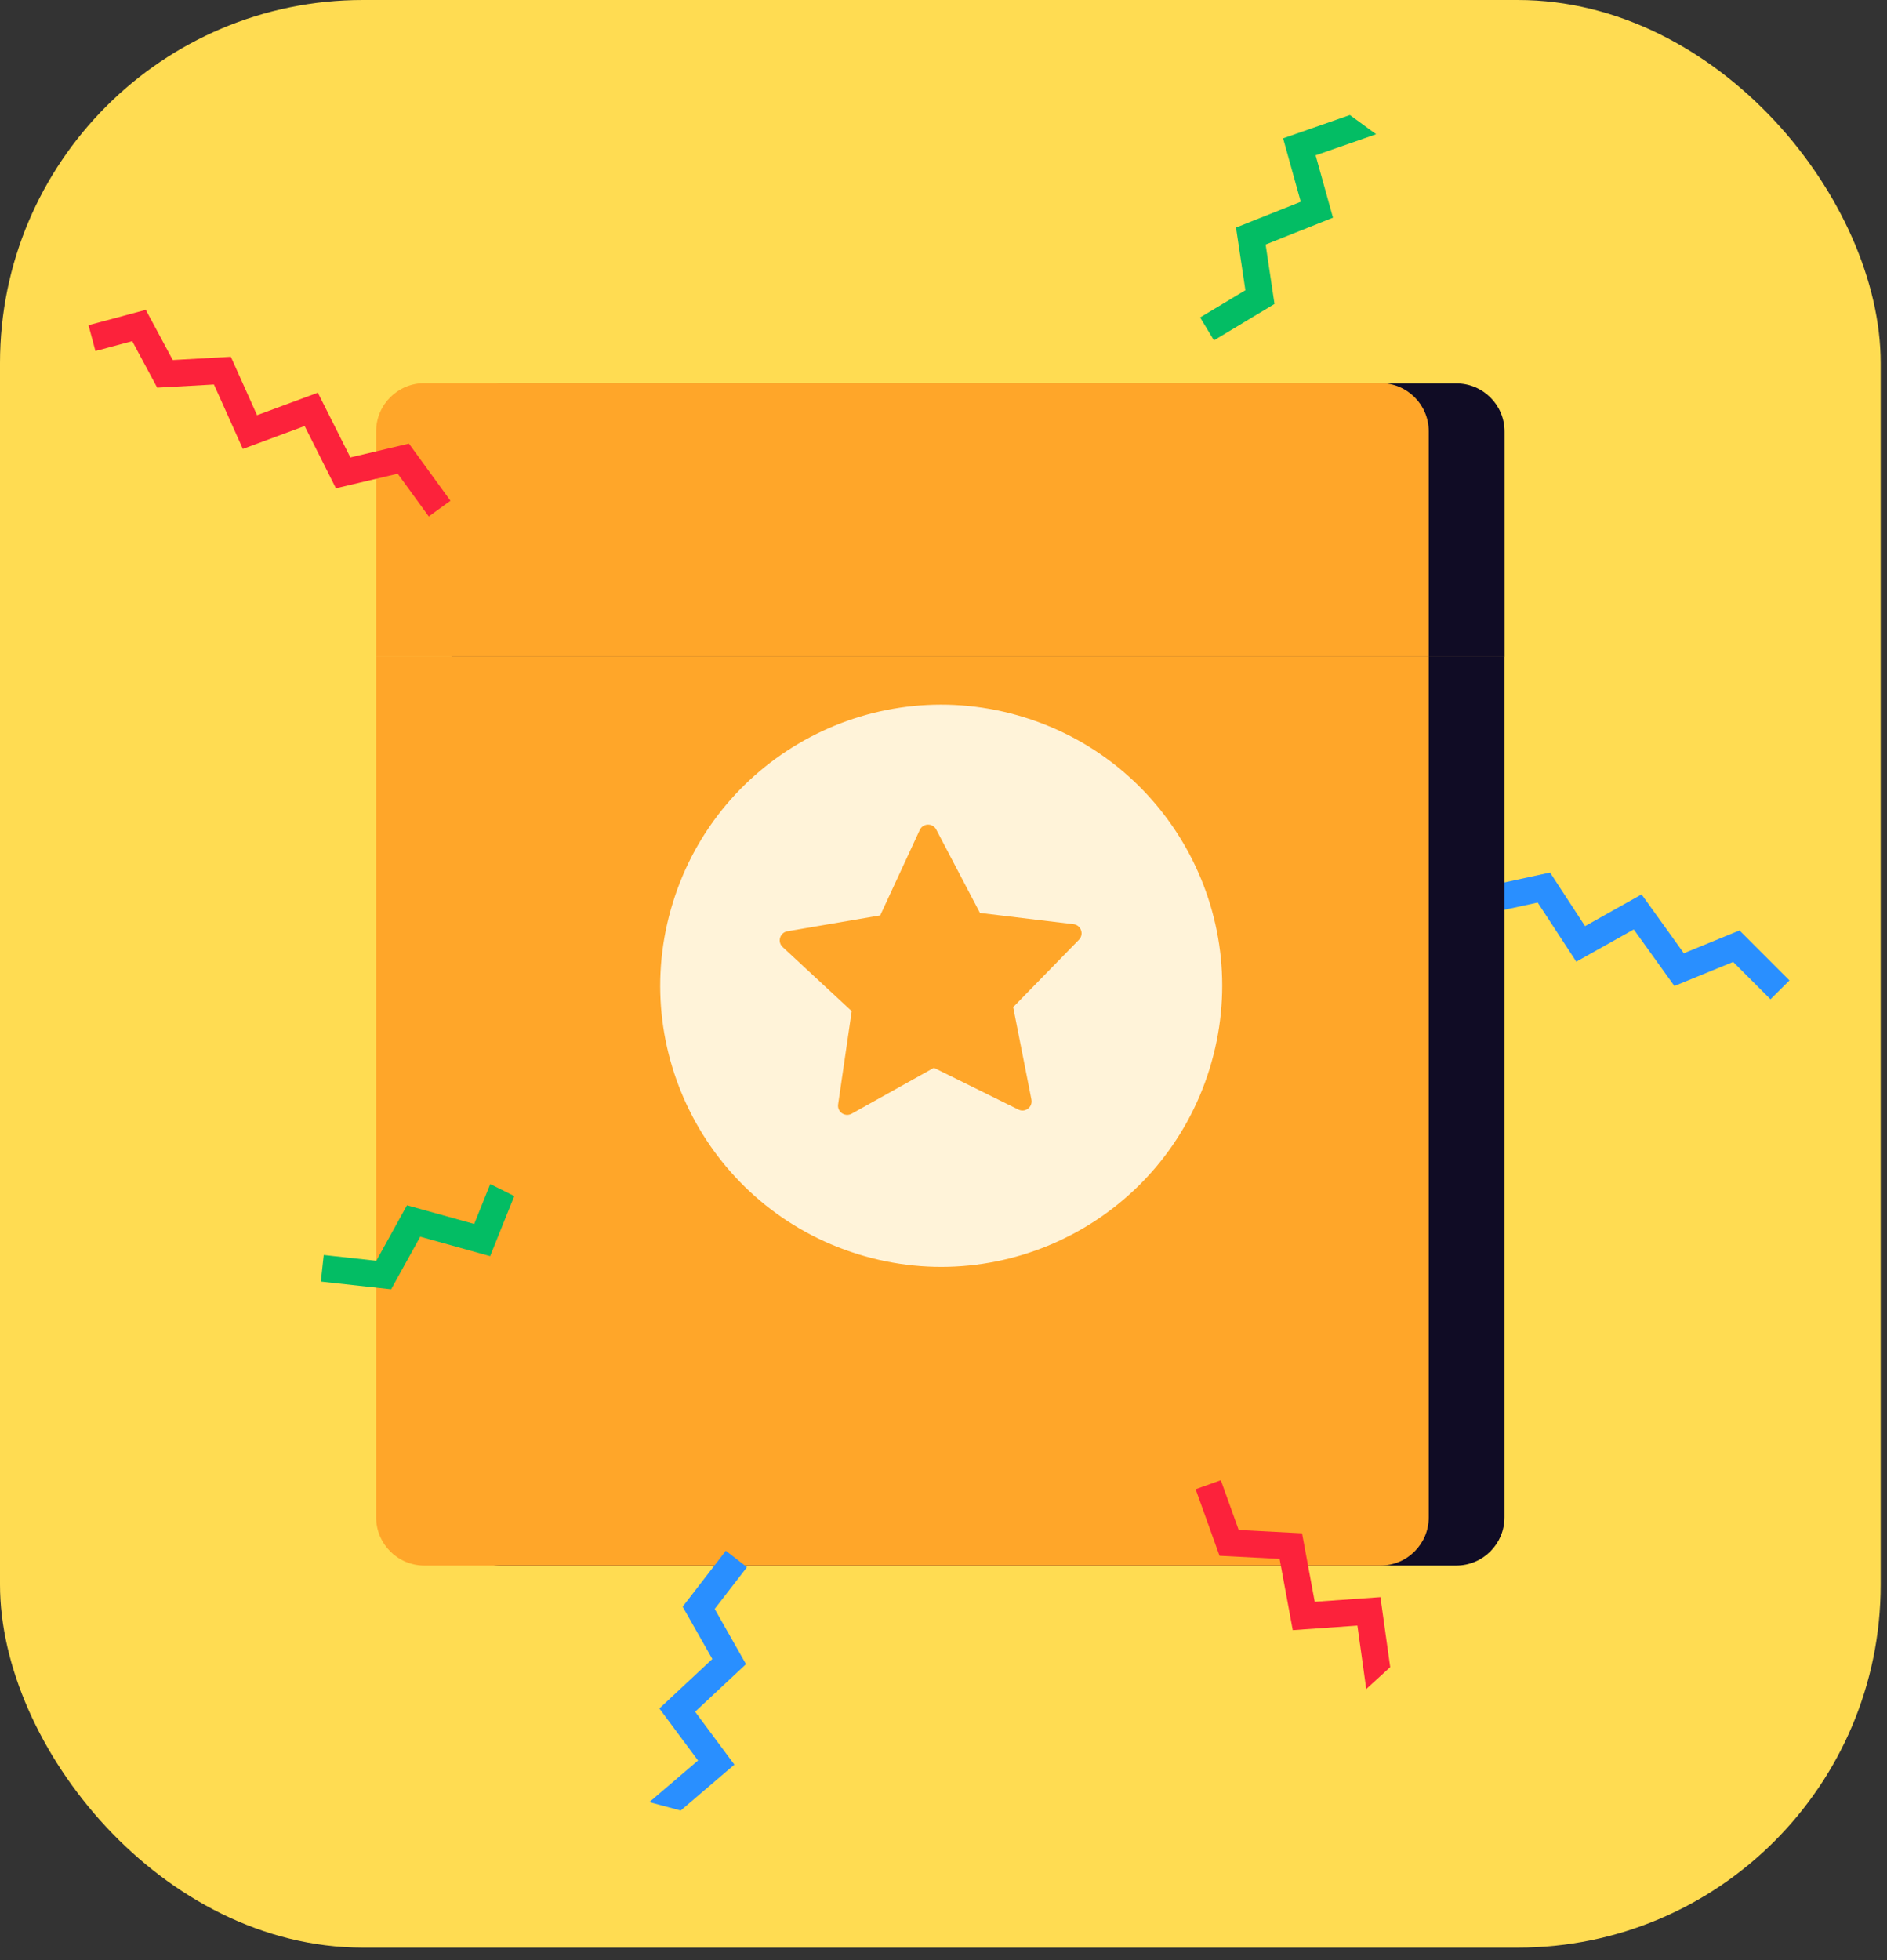<svg width="104" height="108" viewBox="0 0 104 108" fill="none" xmlns="http://www.w3.org/2000/svg">
<rect x="0" y="0" width="104" height="108" fill="#333333" stroke="none"/>
<rect width="103.652" height="107.311" rx="20" fill="#FFDC52"/>
<path d="M80.397 46.254L82.296 48.754L85.43 48.076L87.359 51.029L90.474 49.281L92.803 52.523L95.871 51.266L98.624 54.02L97.579 55.059L95.52 53.001L92.283 54.327L90.044 51.21L86.876 52.987L84.748 49.73L81.687 50.392L79.929 48.074L78.01 48.928L77.41 47.583L80.397 46.254Z" fill="#298FFF"/>
<path d="M24.902 83.607C24.902 85.071 26.092 86.261 27.562 86.261H80.257C81.725 86.261 82.917 85.073 82.917 83.607V36.157H24.902V83.607Z" fill="#100C25"/>
<path d="M80.265 21.124H27.569C26.099 21.124 24.909 22.312 24.909 23.778V36.174H82.922V23.778C82.922 22.312 81.732 21.124 80.262 21.124H80.265Z" fill="#100C25"/>
<path d="M20.73 83.607C20.73 85.071 21.921 86.261 23.39 86.261H76.084C77.553 86.261 78.743 85.073 78.743 83.607V36.157H20.73V83.607Z" fill="#FFA629"/>
<path d="M76.084 21.11H23.39C21.921 21.11 20.73 22.298 20.73 23.764V36.16H78.743V23.761C78.743 22.295 77.553 21.108 76.084 21.108V21.11Z" fill="#FFA629"/>
<path d="M74.397 6.339L70.717 7.622L71.691 11.117L68.121 12.538L68.638 15.991L66.144 17.491L66.905 18.753L70.243 16.747L69.754 13.474L73.466 11.994L72.509 8.558L75.844 7.396L74.397 6.339Z" fill="#03BD64"/>
<path d="M8.036 17.072L9.521 19.837L12.723 19.658L14.166 22.876L17.517 21.637L19.31 25.203L22.537 24.441L24.826 27.59L23.631 28.454L21.919 26.099L18.514 26.903L16.79 23.474L13.384 24.735L11.791 21.185L8.664 21.36L7.289 18.796L5.26 19.34L4.878 17.918L8.036 17.072Z" fill="#FC223B"/>
<path d="M37.516 99.758L40.475 97.229L38.31 94.314L41.115 91.694L39.389 88.653L41.169 86.349L40.004 85.445L37.624 88.528L39.26 91.409L36.341 94.135L38.471 97.002L35.789 99.294L37.516 99.758Z" fill="#298FFF"/>
<g clip-path="url(#clip0_4777_86695)">
<path d="M56.452 39.523C64.621 42.052 69.195 50.725 66.663 58.895C64.134 67.063 55.461 71.637 47.291 69.105C39.126 66.575 34.552 57.902 37.084 49.732C39.612 41.564 48.283 36.991 56.452 39.523Z" fill="#FFF3D9"/>
<path d="M59.467 51.777L55.84 55.492L56.846 60.585C56.926 60.996 56.501 61.324 56.126 61.135L51.471 58.835L46.939 61.364C46.573 61.569 46.132 61.265 46.192 60.85L46.941 55.712L43.136 52.182C42.829 51.897 42.982 51.384 43.395 51.313L48.512 50.438L50.692 45.729C50.869 45.348 51.404 45.335 51.599 45.706L54.01 50.303L59.164 50.922C59.582 50.972 59.759 51.477 59.465 51.778L59.467 51.777Z" fill="#FFA629"/>
</g>
<path d="M76.62 91.857L76.081 88.002L72.46 88.258L71.761 84.483L68.269 84.301L67.285 81.56L65.896 82.056L67.213 85.722L70.523 85.893L71.249 89.82L74.812 89.569L75.299 93.063L76.62 91.857Z" fill="#FC223B"/>
<path d="M27.019 65.24L26.135 67.439L22.431 66.41L20.74 69.467L17.843 69.149L17.682 70.612L21.557 71.037L23.16 68.141L27.013 69.212L28.343 65.902L27.019 65.24Z" fill="#03BD64"/>
<defs>
<clipPath id="clip0_4777_86695">
<rect width="30.966" height="30.966" fill="white" transform="translate(31.096 47.401) rotate(-26.602)"/>
</clipPath>
</defs>
</svg>
